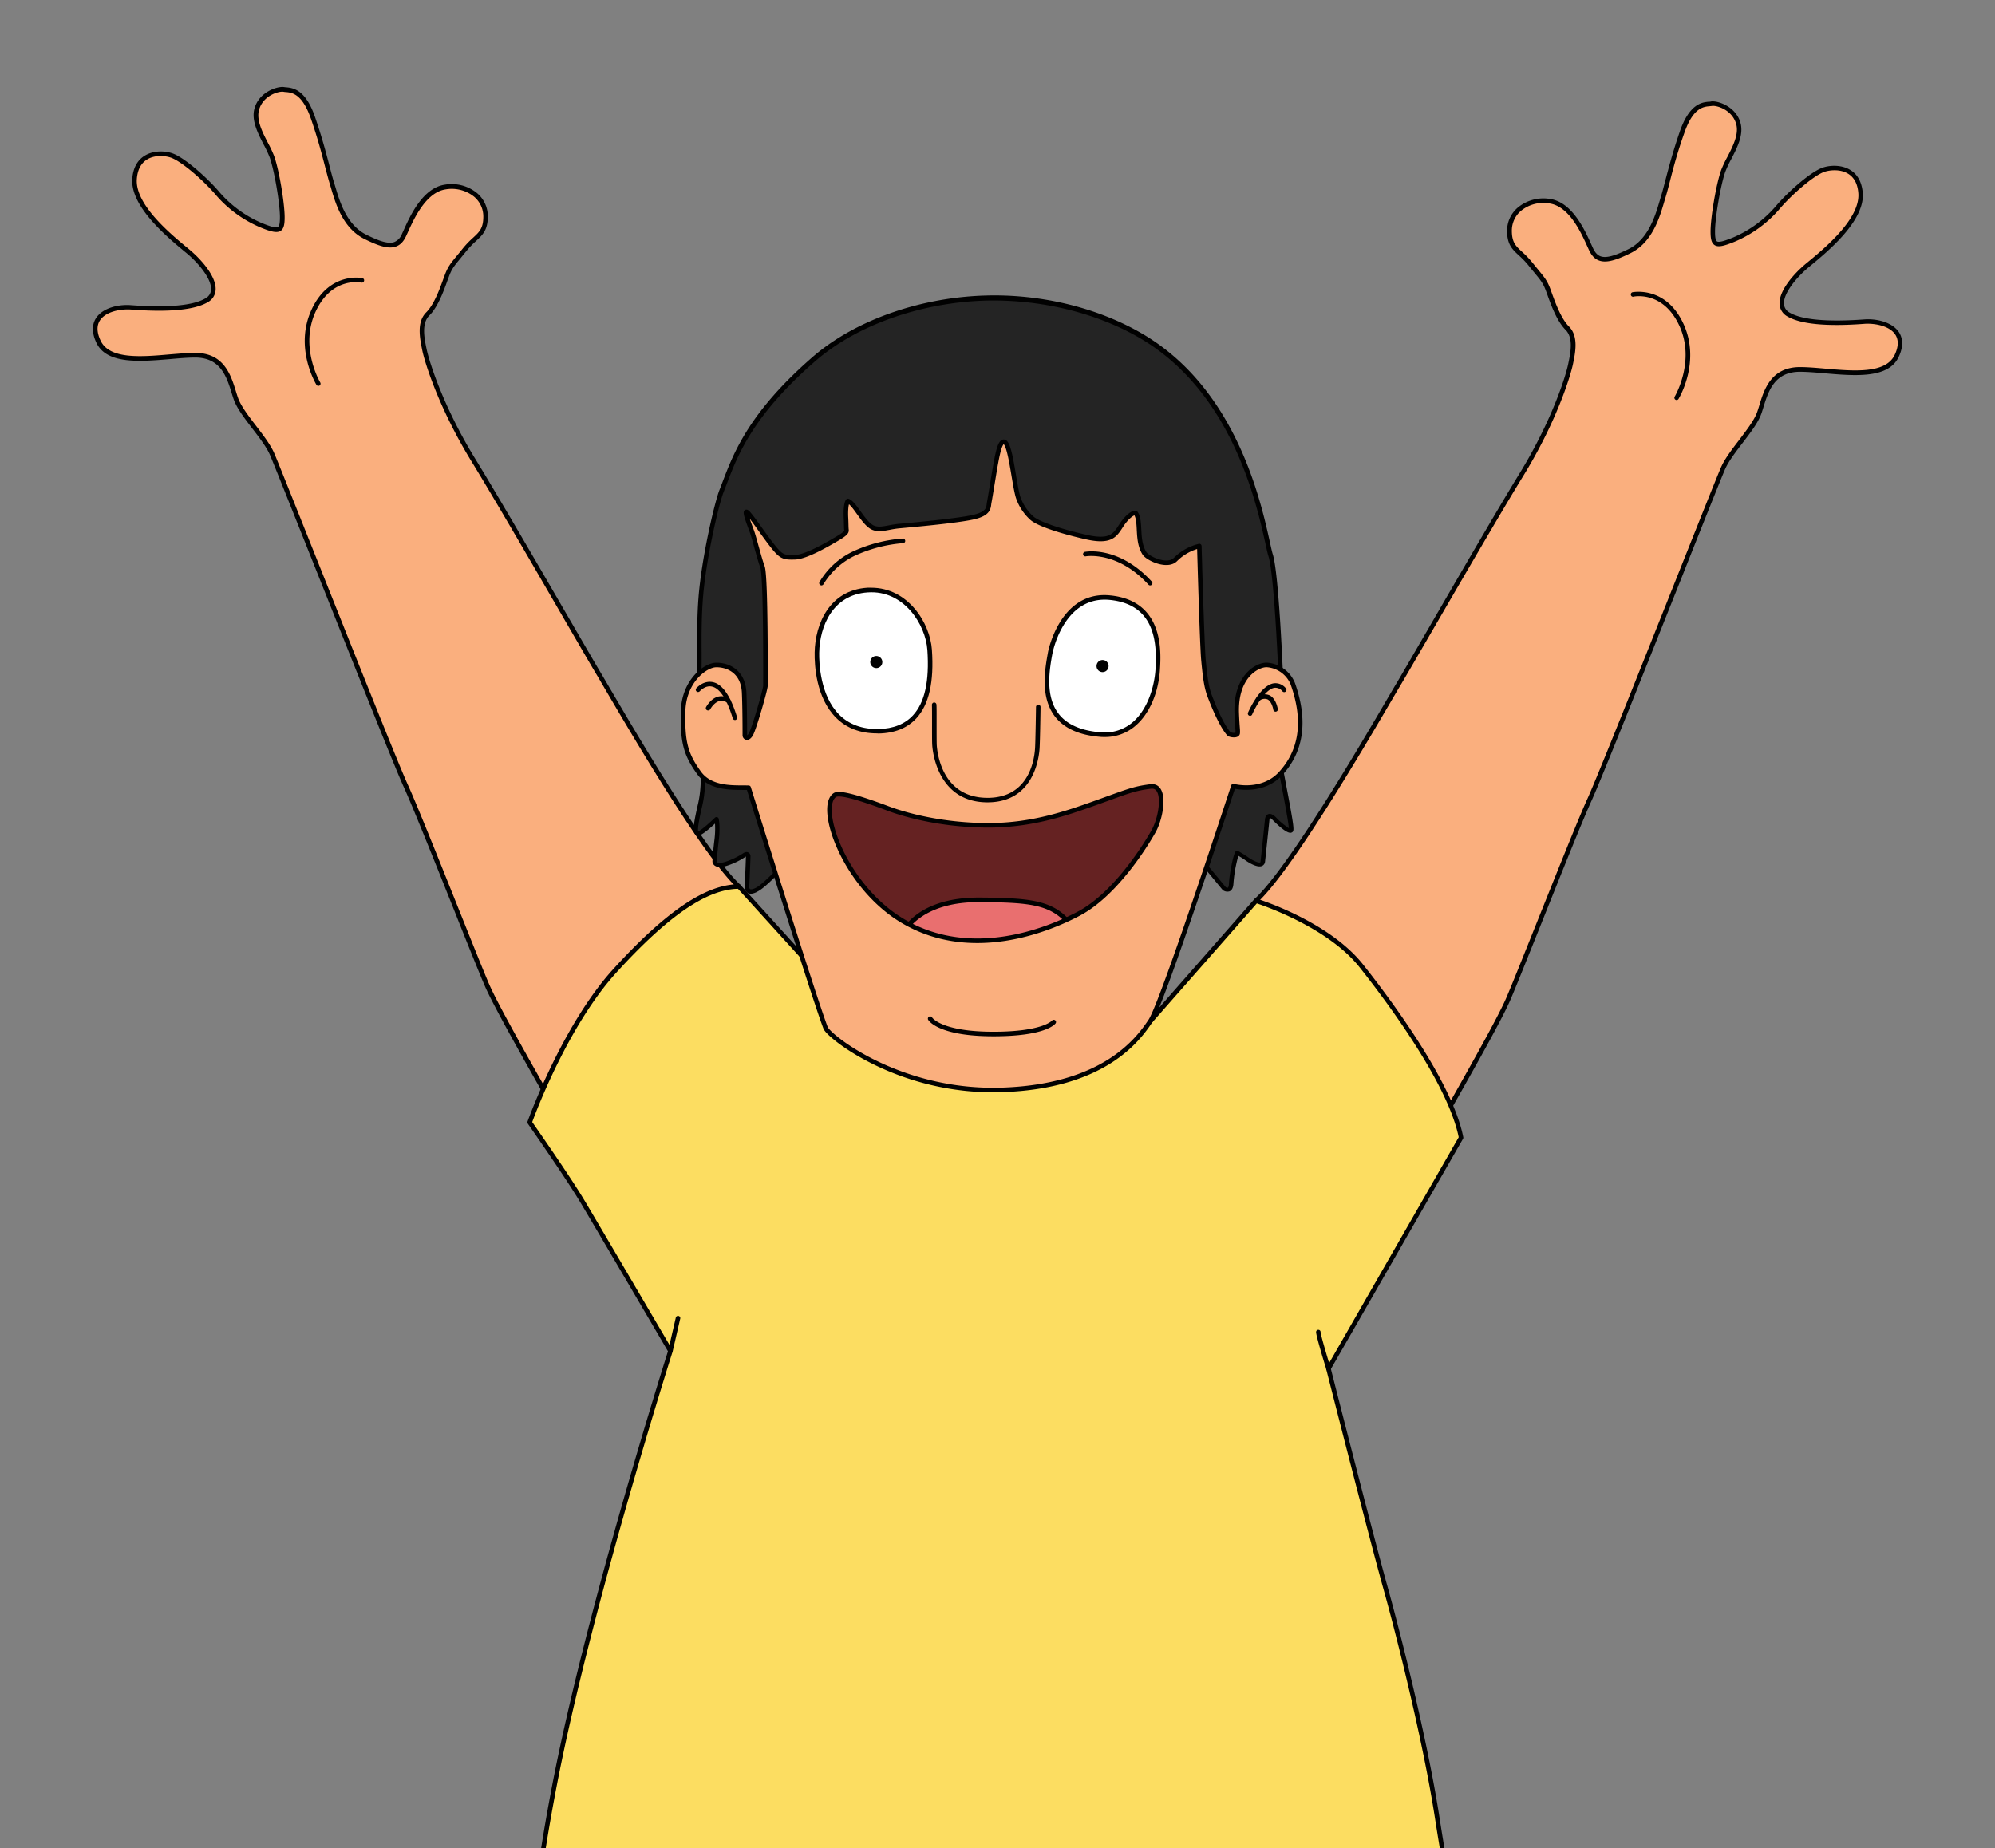 <svg viewBox="0 0 816 756" xmlns="http://www.w3.org/2000/svg" xmlns:xlink="http://www.w3.org/1999/xlink"><rect x="0" y="0" width="816" height="756" fill="#808080" stroke="none"/><clipPath id="a"><path d="m0 0h816v756h-816z"/></clipPath><g clip-path="url(#a)"><path d="m227.72 455.51c-.51-1.54-23.5-40.94-28.54-52.56s-27.12-68.19-33.32-81.76-51.53-128.63-54.63-135.61-12.4-15.88-14.73-22.47-3.87-17.82-16.66-17.82-34.29 5.42-39.52-5.43 5.42-14.72 13.17-14.14 23.83 1.36 31-2.91-1-14.53-7.75-20.14-22.47-18.21-21.74-29.45 11.09-11.22 15.54-9.49 13 9.1 18 14.91a49.07 49.07 0 0 0 18.46 13.57c7.17 2.9 8.53 2.51 8.53-3.3s-2.33-19.37-4.26-24.8-8-13-6.2-19.37 8.71-8.52 11-8.14 7.75-.58 12 11.82 6 21.12 7.75 26.74 4.26 17 13.56 21.69 13.37 4.65 15.89-.77 7.55-18.21 16.85-19.57 16.47 4.46 16.47 12-3.88 7.75-8.53 13.57-5.81 6.58-7.36 10.84-4.07 11.82-7.75 15.5-2.32 10.08-1.35 14.73 6.58 23.24 20.14 45.33 45.53 77.88 50.57 86.21 41.84 73.06 57.92 87.95v35.46z" fill="#faaf7e"/><path d="m227.72 456.45a1.26 1.26 0 0 1 -.27 0 .94.94 0 0 1 -.61-.59c-.23-.59-3-5.52-6.24-11.24-7.52-13.3-18.86-33.4-22.28-41.26-2.07-4.8-7-17-12.61-31.15-8-20-17.06-42.64-20.7-50.59-3.8-8.32-22-54.1-36.69-90.88-9-22.57-16.75-42-17.94-44.74-1.43-3.22-4.32-7-7.11-10.63-3.13-4.09-6.37-8.32-7.64-11.91-.31-.87-.6-1.82-.91-2.82-2-6.41-4.44-14.38-14.88-14.38-3 0-6.52.3-10.23.63-12.14 1-25.87 2.24-30.13-6.58-2.44-5.08-1.4-8.43-.09-10.35 2.78-4.07 9.16-5.53 14.17-5.13 15 1.12 25.51.17 30.45-2.78a4.25 4.25 0 0 0 2.32-3.47c.34-4.34-5-10.9-10.18-15.16l-.69-.56c-7.18-5.99-22.13-18.36-21.35-29.71.3-4.3 2-7.56 5-9.42 3.68-2.34 8.7-2.09 11.81-.87 4.69 1.85 13.29 9.34 18.34 15.14a47.69 47.69 0 0 0 18 13.31c2.82 1.14 5.56 2.12 6.46 1.52.7-.47.78-2.36.78-4 0-5.69-2.31-19.19-4.2-24.48a45.15 45.15 0 0 0 -2.4-5.12c-2.41-4.66-5.15-10-3.82-14.81 1.86-6.84 9.36-9.22 12.09-8.82a5.73 5.73 0 0 0 .8.09c2.78.26 8 .72 11.94 12.35 2.81 8.16 4.51 14.65 5.87 19.87.69 2.67 1.29 5 1.89 6.89.17.55.35 1.15.54 1.79 1.73 5.81 4.56 15.41 12.6 19.41 5.81 2.91 9.24 3.82 11.48 3a5.77 5.77 0 0 0 3.15-3.38l.65-1.41c2.74-6.07 7.84-17.36 16.9-18.68a16.35 16.35 0 0 1 13.14 3.47 12.41 12.41 0 0 1 4.4 9.51c0 5.63-2.13 7.59-4.82 10.08a35.37 35.37 0 0 0 -3.91 4.07c-1 1.22-1.81 2.23-2.51 3.09-2.64 3.2-3.53 4.28-4.7 7.49l-.38 1c-1.61 4.48-4 11.25-7.58 14.79-3.31 3.29-2.06 9.34-1.14 13.76 1.12 5.35 6.86 23.66 20.06 45.15 8.92 14.53 25.59 43.27 37.75 64.24 6.2 10.69 11.1 19.13 12.81 22 .66 1.07 1.83 3.08 3.43 5.8 11.06 18.89 40.43 69.07 54.33 82a.92.92 0 0 1 .3.68v35.44a.93.93 0 0 1 -.36.74l-74.52 57.41a.92.92 0 0 1 -.57.2zm-147.88-312.1c11.8 0 14.61 9.08 16.65 15.7.31 1 .59 1.9.89 2.75 1.17 3.31 4.32 7.42 7.37 11.4 2.86 3.73 5.81 7.59 7.33 11 1.21 2.72 8.61 21.29 18 44.8 14.65 36.76 32.87 82.53 36.65 90.8 3.65 8 12.73 30.67 20.73 50.67 5.65 14.12 10.53 26.32 12.6 31.1 3.37 7.77 14.69 27.82 22.19 41.09 3.26 5.77 5 8.9 5.83 10.42l73.26-56.45v-34.57c-14.22-13.5-43.36-63.28-54.38-82.1-1.59-2.71-2.76-4.71-3.4-5.78-1.73-2.86-6.63-11.31-12.84-22-12.16-21-28.81-49.69-37.73-64.21-13.33-21.71-19.15-40.3-20.26-45.62-1-4.95-2.4-11.57 1.61-15.58 3.25-3.24 5.6-9.78 7.15-14.1l.38-1c1.28-3.52 2.37-4.85 5-8.05.7-.85 1.53-1.84 2.5-3.07a37.29 37.29 0 0 1 4.1-4.27c2.63-2.43 4.22-3.89 4.22-8.71a10.57 10.57 0 0 0 -3.76-8.1 14.55 14.55 0 0 0 -11.65-3c-8 1.18-12.89 11.86-15.49 17.61l-.65 1.43c-1.08 2.34-2.43 3.71-4.22 4.34-2.78 1-6.52.07-12.92-3.13-8.77-4.38-11.74-14.46-13.51-20.49-.18-.63-.36-1.22-.53-1.76-.6-2-1.21-4.28-1.92-7-1.35-5.19-3-11.64-5.81-19.74-3.61-10.48-7.84-10.86-10.36-11.09-.35 0-.66-.06-.93-.11-1.85-.31-8.35 1.46-10 7.46-1.14 4.18 1.42 9.12 3.67 13.48a47 47 0 0 1 2.51 5.34c2 5.54 4.31 19.15 4.31 25.11 0 2.72-.28 4.6-1.61 5.5-1.55 1-4 .37-8.2-1.35a49.45 49.45 0 0 1 -18.76-13.82c-4.81-5.55-13.25-12.93-17.66-14.66-2.25-.88-6.79-1.42-10.13.7-2.47 1.56-3.84 4.25-4.1 8-.72 10.4 13.73 22.36 20.68 28.1l.68.57c5.27 4.36 11.27 11.36 10.86 16.74a6.1 6.1 0 0 1 -3.19 4.91c-5.35 3.18-16 4.22-31.54 3-4.37-.26-10.14.88-12.49 4.32-1.5 2.2-1.42 5.06.22 8.49 3.71 7.68 16.78 6.55 28.29 5.54 3.72-.3 7.26-.61 10.36-.61z" fill="#010101"/><path d="m130.21 157.84a.89.89 0 0 1 -.79-.45c-.38-.62-9.09-15.32-2-30.7 7.18-15.6 20.63-13 20.79-12.92a.91.91 0 0 1 .71 1.09.9.9 0 0 1 -1.1.72c-.48-.1-12.15-2.34-18.72 11.88-6.69 14.5 1.8 28.83 1.88 29a.92.92 0 0 1 -.31 1.27 1 1 0 0 1 -.46.11z" fill="#010101"/><path d="m588.28 461.31c.52-1.55 23.51-40.94 28.54-52.57s27.12-68.19 33.32-81.75 51.54-128.64 54.64-135.61 12.39-15.89 14.72-22.48 3.87-17.82 16.66-17.82 34.29 5.43 39.52-5.42-5.42-14.73-13.17-14.15-23.83 1.36-31-2.9 1-14.53 7.75-20.15 22.47-18.21 21.74-29.46-11-11.23-15.5-9.49-13 9.11-18 14.92a49 49 0 0 1 -18.5 13.57c-7.17 2.91-8.53 2.52-8.53-3.29s2.33-19.38 4.27-24.8 7.94-13 6.2-19.37-8.68-8.54-11.01-8.14-7.75-.58-12 11.82-6 21.11-7.75 26.73-4.26 17-13.56 21.7-13.37 4.65-15.89-.78-7.55-18.21-16.85-19.56-16.47 4.45-16.47 12 3.88 7.75 8.53 13.56 5.81 6.59 7.36 10.85 4.07 11.82 7.75 15.5 2.32 10.07 1.35 14.72-6.58 23.25-20.14 45.33-45.53 77.88-50.57 86.21-41.84 73.07-57.92 88v35.42z" fill="#faaf7e"/><path d="m588.26 462.23a.93.93 0 0 1 -.55-.18l-74.52-57.41a1 1 0 0 1 -.36-.74v-35.45a1 1 0 0 1 .3-.69c13.91-12.88 43.29-63.06 54.34-81.95 1.59-2.71 2.77-4.72 3.42-5.8 1.72-2.85 6.64-11.33 12.87-22.06 12.15-20.95 28.78-49.64 37.69-64.15 13.23-21.54 18.95-39.81 20-45 .94-4.5 2.2-10.57-1.11-13.88-3.54-3.54-6-10.31-7.59-14.79l-.37-1c-1.17-3.21-2.06-4.28-4.7-7.49-.71-.86-1.54-1.86-2.52-3.09a35.19 35.19 0 0 0 -3.9-4.06c-2.7-2.49-4.83-4.46-4.83-10.08a12.45 12.45 0 0 1 4.41-9.52 16.43 16.43 0 0 1 13.16-3.5c9.06 1.31 14.17 12.61 16.92 18.68l.64 1.41c.86 1.85 1.86 2.92 3.14 3.37 2.26.79 5.67-.13 11.48-3 8-4 10.87-13.62 12.56-19.36.19-.64.36-1.24.53-1.79.6-1.9 1.19-4.18 1.88-6.83 1.37-5.23 3.07-11.74 5.88-19.93 4-11.62 9.17-12.09 12-12.34.3 0 .56 0 .79-.09 2.73-.43 10.23 2 12.09 8.81 1.33 4.87-1.4 10.15-3.81 14.8a43.55 43.55 0 0 0 -2.4 5.13c-1.89 5.29-4.21 18.79-4.21 24.48 0 1.6.08 3.49.78 4 .88.59 3.63-.38 6.46-1.52a47.64 47.64 0 0 0 18-13.32c5.06-5.83 13.65-13.31 18.38-15.17 3.11-1.22 8.14-1.46 11.81.87 3 1.86 4.66 5.12 5 9.43.78 11.36-14.18 23.73-21.38 29.68l-.66.54c-5.14 4.27-10.52 10.83-10.18 15.17a4.27 4.27 0 0 0 2.32 3.47c4.94 2.93 15.45 3.88 30.45 2.78 5-.4 11.4 1.06 14.17 5.12 1.31 1.92 2.35 5.28-.09 10.35-4.25 8.83-18 7.62-30.12 6.58-3.71-.33-7.22-.63-10.24-.63-10.43 0-12.89 8-14.87 14.38-.31 1-.6 2-.91 2.82-1.27 3.59-4.51 7.82-7.65 11.92-2.79 3.64-5.67 7.41-7.11 10.62-1.19 2.7-9 22.18-17.93 44.73-14.66 36.8-32.9 82.58-36.7 90.89-3.62 7.93-12.65 30.49-20.61 50.4-5.7 14.23-10.61 26.52-12.7 31.34-3.41 7.87-14.77 28-22.29 41.29-3.22 5.71-6 10.64-6.23 11.22a1 1 0 0 1 -.63.57.84.84 0 0 1 -.3-.03zm-73.57-58.79 73.31 56.45c.81-1.53 2.57-4.65 5.82-10.4 7.5-13.28 18.83-33.34 22.2-41.12 2.08-4.8 7-17.08 12.68-31.29 8-19.93 17-42.51 20.65-50.48 3.78-8.27 22-54 36.66-90.81 9.36-23.5 16.76-42.07 18-44.79 1.52-3.42 4.47-7.28 7.33-11 3-4 6.19-8.08 7.36-11.4.31-.85.59-1.78.89-2.75 2-6.62 4.85-15.69 16.65-15.69 3.1 0 6.64.31 10.4.64 11.51 1 24.58 2.14 28.29-5.54 1.65-3.43 1.72-6.28.23-8.49-2.35-3.44-8.13-4.59-12.5-4.32-15.58 1.19-26.19.14-31.55-3a6.12 6.12 0 0 1 -3.22-4.93c-.41-5.37 5.59-12.37 10.86-16.74l.66-.54c6.95-5.75 21.42-17.71 20.7-28.12-.26-3.75-1.63-6.44-4.09-8-3.34-2.12-7.89-1.58-10.14-.71-4.41 1.73-12.85 9.12-17.65 14.67a49.56 49.56 0 0 1 -18.76 13.81c-4.23 1.71-6.65 2.38-8.2 1.34-1.33-.9-1.61-2.77-1.61-5.5 0-6 2.35-19.57 4.32-25.11a46.17 46.17 0 0 1 2.51-5.35c2.25-4.35 4.81-9.29 3.67-13.46-1.63-6-8.12-7.81-10-7.46l-.93.1c-2.53.23-6.75.61-10.36 11.1-2.87 8.09-4.55 14.56-5.87 19.76-.69 2.67-1.3 5-1.9 6.92-.17.53-.34 1.12-.52 1.75-1.78 6-4.74 16.11-13.51 20.5-6.4 3.2-10.15 4.09-12.93 3.13-1.79-.63-3.13-2-4.22-4.34l-.65-1.43c-2.6-5.75-7.43-16.44-15.49-17.61a14.45 14.45 0 0 0 -11.64 3 10.58 10.58 0 0 0 -3.76 8.11c0 4.81 1.58 6.27 4.22 8.71a36.49 36.49 0 0 1 4.1 4.27c1 1.22 1.79 2.21 2.5 3.07 2.64 3.2 3.73 4.52 5 8l.38 1.06c1.56 4.32 3.91 10.85 7.16 14.1 4 4 2.63 10.65 1.62 15.49-1.16 5.41-6.96 23.96-20.36 45.73-8.9 14.49-25.53 43.17-37.68 64.11-6.22 10.74-11.15 19.23-12.88 22.09-.64 1.07-1.82 3.08-3.4 5.78-11 18.82-40.17 68.61-54.39 82.1z" fill="#010101"/><path d="m685.79 163.64a1 1 0 0 1 -.48-.14.92.92 0 0 1 -.31-1.27c.08-.15 8.57-14.5 1.89-29-6.58-14.23-18.26-12-18.73-11.88a.89.89 0 0 1 -1.1-.72.92.92 0 0 1 .71-1.1c.15 0 13.6-2.7 20.8 12.92 7.1 15.38-1.61 30.08-2 30.71a.91.91 0 0 1 -.78.48z" fill="#010101"/><path d="m302.24 362.65 39.14 43.12 117.79 18.75 11.45-6.93 43.14-49.14s29.1 9 43 26.6 36.68 49.1 40.81 70.28l-54.25 94.54s17 67.16 23.25 89.38 16.53 64.06 21.18 94 9.3 50.11 9.82 76.46c0 0-99.71-8.78-203-2.58s-150.85 5.68-177.2 10.33c0 0-4.65-23.77 9.3-96.61s47.53-178.23 47.53-178.23-30-51.15-36.17-61.48-21.4-32-21.4-32 13.66-38.74 34.84-62 37.43-34.44 50.77-34.49z" fill="#fcdd61"/><path d="m217.39 828.41a.94.94 0 0 1 -.91-.76c-.19-1-4.52-24.76 9.3-96.95 13.37-69.82 45.16-170.78 47.43-177.94-2.69-4.59-30.1-51.36-35.95-61.12-6.11-10.19-21.22-31.76-21.37-32a.93.93 0 0 1 -.12-.84c.14-.39 14-39.19 35-62.31 21.58-23.69 37.93-34.75 51.44-34.79a.91.91 0 0 1 .69.31l38.92 42.87 117.18 18.66 11-6.67 43-49a1 1 0 0 1 1-.27c1.21.37 29.54 9.3 43.51 26.91 10.84 13.68 36.55 47.94 41 70.68a.89.89 0 0 1 -.1.64l-54.04 94.17c1.37 5.39 17.26 67.89 23.15 89 5.14 18.42 16.19 61.8 21.21 94.13 1.12 7.25 2.24 13.92 3.31 20.25 3.29 19.47 6.12 36.29 6.51 56.33a1 1 0 0 1 -.29.7 1.45 1.45 0 0 1 -.72.25c-1-.1-100.81-8.7-202.9-2.59-43.14 2.59-76.2 4-102.77 5.12-36.81 1.56-59 2.51-74.31 5.2zm.3-369.42c2.09 3 15.48 22.22 21.16 31.69 6.13 10.22 35.87 61 36.17 61.49a.88.88 0 0 1 .08.76c-.33 1.05-33.71 106.17-47.49 178.12-12.29 64.16-10.07 90.37-9.44 95.35 15.38-2.6 37.48-3.53 73.62-5.07 26.56-1.12 59.61-2.53 102.75-5.11 96.61-5.8 191.24 1.59 202.13 2.5-.47-19.45-3.25-36-6.46-55-1.07-6.34-2.2-13-3.32-20.27-5-32.25-16-75.54-21.16-93.93-6.14-22-23.09-88.72-23.26-89.39a.92.92 0 0 1 .1-.69l54.07-94.24c-4.55-22.34-29.85-56.05-40.56-69.55-12.54-15.8-37.9-24.73-42-26.1l-42.76 48.65a.67.67 0 0 1 -.22.19l-11.45 6.92a.93.93 0 0 1 -.63.13l-117.78-18.75a1 1 0 0 1 -.55-.3l-38.85-42.81c-12.88.28-28.68 11.15-49.66 34.18-19.6 21.51-32.89 56.85-34.49 61.24z" fill="#010101"/><path d="m543.38 560.8a.93.93 0 0 1 -.89-.66c-.7-2.26-4.18-13.64-4.18-15.25a.92.92 0 0 1 .92-.92.93.93 0 0 1 .93.92c0 1 2.4 9.2 4.1 14.71a.93.93 0 0 1 -.62 1.16 1.26 1.26 0 0 1 -.26.04z" fill="#010101"/><path d="m274.22 553.57h-.22a.94.94 0 0 1 -.69-1.12l3.1-13.43a.93.93 0 1 1 1.81.42l-3.1 13.43a.93.93 0 0 1 -.9.7z" fill="#010101"/><path d="m286.39 304.64s2.58 13.26 0 24.5c-2.46 10.56-1.82 10.92-1.3 11.69s3.79-1.72 8-5.78c0 0 .74 2.71 0 8.81s-.79 8.62-.79 8.62.18 2.3 4.84.78a31.55 31.55 0 0 0 7.56-3.68s1.35-.58 1.35.77-.48 12.3-.48 12.3-.3 3.45 4 1.36c4.55-2.23 17.43-17.24 17.43-17.24l164.58 5.62 9.17 11.12s2.71 2.05 2.91-2 1.66-11.26 2.45-12.59a42.43 42.43 0 0 1 3.75 2.32c1.48 1.09 6.37 4.1 6.71 1.26.25-2.13 1.79-17 1.79-17s.09-3.45 2.86-.68c2.13 2.13 5.88 5.52 6.85 4.94s-4.82-26.73-5.59-34.09 1.49-27.6 1.49-27.6-1.68-43-4.2-51-9.54-63.4-51.83-89c-18.2-11-42.28-17-65.77-16.18-26.64 1-52.57 10.45-69.25 25-28.19 24.54-32.84 41.49-37.78 54-1.92 4.85-7.32 27.73-8.53 44.17-1 13.14-.23 26.23-.58 30-.83 8.57.36 29.58.36 29.58z" fill="#242424"/><path d="m307.2 365.61a2.51 2.51 0 0 1 -1.48-.43 3 3 0 0 1 -1.11-2.61c0-.07.47-10.6.48-12.16h-.06a30.58 30.58 0 0 1 -7.63 3.71q-3.4 1.11-5 0a2.31 2.31 0 0 1 -1-1.63c0-.2.07-2.75.8-8.8a35.82 35.82 0 0 0 .25-6.79c-5.5 5.11-6.71 5-7.17 4.93a1.21 1.21 0 0 1 -.92-.54c-.76-1.07-1.31-1.86 1.15-12.43 2.55-10.9.05-24 0-24.1a.49.49 0 0 1 0-.12c-.05-.86-1.2-21.18-.43-29.7.13-1.36.1-4.08.08-7.52 0-6-.1-14.2.51-22.49 1.23-16.78 6.7-39.67 8.58-44.44.44-1.1.87-2.23 1.31-3.39 4.58-12 10.84-28.43 36.73-51 17-14.79 43.09-24.2 69.83-25.18 23.54-.89 47.74 5.07 66.29 16.3 37.3 22.61 47.27 67.59 51 84.51.5 2.27.89 4.07 1.19 5 2.53 8 4.18 49.44 4.24 51.2 0 .34-2.24 20.36-1.48 27.54.33 3.13 1.6 9.87 2.84 16.39 3.3 17.38 3.23 18 2.3 18.6-.55.32-1.84 1.08-8-5.08-.79-.79-1.12-.8-1.12-.8a3.88 3.88 0 0 0 -.15.84c0 .08-1.54 14.91-1.79 17a2.13 2.13 0 0 1 -1.25 1.81c-2.12.92-6.16-1.85-6.94-2.43s-2-1.29-2.74-1.74a58 58 0 0 0 -2 11.3c-.08 1.7-.6 2.79-1.54 3.23a3.07 3.07 0 0 1 -2.86-.52l-9.06-10.94-163.71-5.59c-2 2.31-13.1 15-17.44 17.13a6.39 6.39 0 0 1 -2.7.94zm-1.9-17.08a1.62 1.62 0 0 1 .92.26 1.75 1.75 0 0 1 .74 1.56c0 1.36-.47 11.9-.49 12.34 0 .18 0 .76.3 1 .13.09.7.32 2.33-.48 3.47-1.69 12.73-11.87 17.14-17a1 1 0 0 1 .74-.33l164.57 5.62a.92.92 0 0 1 .69.34l9.17 11.12c.1 0 .62.29.79.16s.42-.49.47-1.62c.19-4 1.66-11.46 2.58-13a.92.92 0 0 1 1.24-.34 42.76 42.76 0 0 1 3.85 2.39c2 1.45 4.41 2.54 5.11 2.22 0 0 .11 0 .14-.32.25-2.13 1.78-16.94 1.78-16.94 0-.26.11-2 1.37-2.47s2.65.8 3.08 1.23a30.12 30.12 0 0 0 5.35 4.52c-.18-2.53-1.62-10.12-2.8-16.38-1.25-6.55-2.54-13.32-2.87-16.54-.78-7.37 1.39-27 1.48-27.79 0-.29-1.7-42.85-4.15-50.58-.34-1-.72-2.78-1.25-5.18-3.71-16.72-13.55-61.13-50.18-83.33-18.23-11-42.08-16.78-65.25-16-26.33 1-52 10.22-68.68 24.73-25.54 22.23-31.71 38.41-36.21 50.22-.45 1.17-.88 2.3-1.32 3.41-1.85 4.69-7.24 27.29-8.46 43.89-.6 8.22-.54 16.39-.5 22.34 0 3.5 0 6.25-.09 7.71-.73 8.16.36 28.1.43 29.36s2.51 13.8-.05 24.82c-1.91 8.18-1.88 10-1.65 10.6.78-.35 2.87-1.79 6.8-5.58a.93.93 0 0 1 1.54.43c0 .12.78 3 0 9.17-.67 5.62-.77 8.21-.78 8.5a1.4 1.4 0 0 0 .24.19c.27.15 1.15.44 3.38-.29a30.68 30.68 0 0 0 7.32-3.56 2.83 2.83 0 0 1 1.18-.4z" fill="#010101"/><path d="m341.38 318.87c-.78.26-18.69 21.42-18.69 21.42l5.16 26.94 41.07 27.82 72.33-3.62 41.33-31.77 6.71-26.09-15.61-20.24z" fill="#652222"/><path d="m368.92 396a.94.94 0 0 1 -.52-.16l-41.07-27.84a.88.88 0 0 1 -.39-.6l-5.17-26.94a.94.94 0 0 1 .21-.77c18.08-21.36 18.8-21.6 19.1-21.71a1.17 1.17 0 0 1 .26 0l132.3-5.54c.3-.12.59.12.78.36l15.58 20.2a.94.94 0 0 1 .17.8l-6.72 26.09a1 1 0 0 1 -.33.51l-41.33 31.77a.89.89 0 0 1 -.52.19l-72.27 3.64zm-40.23-29.3 40.5 27.42 71.72-3.58 40.85-31.4 6.52-25.34-15-19.5-131.52 5.5c-1.63 1.55-11.65 13.24-18 20.77z" fill="#010101"/><path d="m369.84 381s6.15-13.11 30.82-13c22.39.13 30.93 1.29 38.23 11.62 2.95 4.18-12.4 15.62-26.22 15.35-20.37-.32-42.83-13.97-42.83-13.97z" fill="#e96f6f"/><path d="m413.16 396h-.5c-20.38-.39-43.07-14-43.3-14.14a.93.93 0 0 1 -.36-1.19c.26-.56 6.62-13.51 31.24-13.51h.42c22.23.14 31.35 1.21 39 12 .54.75.94 2-.11 4-2.79 5.26-15 12.84-26.39 12.84zm-42.05-15.27c4.15 2.37 23.83 13.07 41.58 13.4h.46c10.58 0 22.24-7.08 24.74-11.8.33-.63.65-1.5.24-2.08-7.17-10.15-15.5-11.1-37.48-11.23h-.39c-20.02-.02-27.4 8.98-29.15 11.69z" fill="#010101"/><path d="m528.72 279.54a12.36 12.36 0 0 0 -10.66-7.54c-4 0-12.82 4.83-12.2 19.95.24 6.08.51 6.64.38 7.94s-3.05.76-3.48.39-3.42-3.64-7.95-15.54c-1.42-3.72-1.93-8-2.55-14.56s-1.71-46.81-1.71-46.81a20.7 20.7 0 0 0 -9.69 5.43c-3.25 3.41-11.34-.23-12.78-2.52-3.36-5.35-1.2-12.87-3.49-16.28-.5-.74-3.4.95-6 5s-4.32 7-14.52 4.65c-11.71-2.67-19.77-5.62-22.09-7.75a20.41 20.41 0 0 1 -5.62-8.72c-1.79-6.3-3.1-22.47-5.81-22.47-1.66 0-2.66 5.68-3.49 10.28-.7 4-2.07 12.72-2.44 14.52s.3 4.45-6.28 6-25.64 3.25-30.41 3.68-7.74 1.89-10.71.72c-3.92-1.54-7.56-10-10.41-11 0 0-1.08 1.21-.77 7.16.12 2.42.07 3.79.19 4.65s-.28 1.58-3.87 3.68-12.6 7.44-17.25 7.56-5.58-.1-9.49-5.12-9-12.77-10.17-13.39 1 5 2 7.66 3.19 11.56 4.42 14.78c1.43 3.74 1.21 47.16 1.21 48.65s-4.61 17.49-5.92 19.78-2.51 1.29-2.51.48 0-11.49-.29-17.63c-.49-8.81-7-11.26-11.53-11.14s-13.17 6.83-13.42 19 .86 17.25 6.44 25c5 7.13 15.08 6 20.35 6.2 0 0 26.84 86.28 31.49 98.25 1.36 3.47 30.25 26.72 72.1 25.35s55.79-20.7 60.81-28.27 33.07-93.71 33.88-96c0 0 11.72 3.2 19.41-5.23 7.95-8.72 10.59-20.73 4.83-36.79zm-56.9 60.51c-3.18 5.67-15.54 25.75-30.61 33.71-13 6.88-43.91 19.24-71.51 3.23-24.31-14.1-35.57-47-28.19-51.79 1.82-1.18 9.3.85 21.82 5.55 8.43 3.16 23.4 6.85 40.95 6.85s31.29-4.65 44.22-9.3c12.71-4.56 15.2-5.73 22.16-6.59 6.42-.79 4.64 12.15 1.16 18.34z" fill="#faaf7e" stroke="#010101" stroke-linecap="round" stroke-linejoin="round" stroke-width="1.86"/><path d="m334.14 267c-.21 11.62 3.68 32.55 25.19 32.16s21.67-22.16 20.92-33.37-10.25-25.38-25.38-24.41-20.54 14.72-20.73 25.62z" fill="#fff"/><path d="m358.74 300c-6.88 0-12.52-2.15-16.79-6.42-8.17-8.16-8.83-21.39-8.74-26.69.21-11.59 6-25.48 21.6-26.48h1.54c15.07 0 24.07 14.43 24.82 25.32.92 13.24-1.16 22.43-6.35 28.09-3.68 4-8.89 6.11-15.48 6.23zm-23.67-33c-.07 3.95.31 17.46 8.19 25.34 4 4 9.48 6 16.05 5.87 6.06-.11 10.82-2 14.14-5.62 4.82-5.27 6.74-14 5.87-26.71-.72-10.48-9.67-24.59-24.39-23.55-14.35.92-19.67 13.87-19.86 24.67z" fill="#010101"/><path d="m429.55 267.14c-1.81 10.1-5.52 31.16 20.34 33.33 16.08 1.35 22.86-14.53 23.64-26.55s-.74-27.61-19.57-29.44c-18.4-1.79-23.8 19.25-24.41 22.66z" fill="#fff"/><g fill="#010101"><path d="m451.8 301.48c-.66 0-1.32 0-2-.08-8.45-.71-14.61-3.51-18.3-8.31-6.13-8-4.09-19.33-2.88-26.11 0-.25 4.49-23.55 23.12-23.55a22.73 22.73 0 0 1 2.3.12c22.23 2.17 20.85 23.44 20.4 30.43-.61 9.47-4.32 18-9.94 22.84a18.91 18.91 0 0 1 -12.7 4.66zm-21.34-34.17c-1.16 6.47-3.11 17.32 2.53 24.65 3.35 4.36 9.06 6.92 17 7.58a17.61 17.61 0 0 0 13.33-4.13c6.17-5.32 8.85-14.62 9.3-21.55.73-11.36-.41-26.67-18.73-28.46-.71-.07-1.4-.1-2.07-.1-17.11 0-21.28 21.69-21.34 22z"/><path d="m336 239.47a.91.91 0 0 1 -.42-.11.93.93 0 0 1 -.41-1.25 31.55 31.55 0 0 1 13.57-12.47 58.61 58.61 0 0 1 20.51-5.34c.5-.13.95.37 1 .88a.91.91 0 0 1 -.87 1 58.24 58.24 0 0 0 -19.79 5.16 30.2 30.2 0 0 0 -12.78 11.66 1 1 0 0 1 -.81.47z"/><path d="m470.44 239.47a.92.92 0 0 1 -.69-.3c-12.71-13.87-25.53-11.63-25.65-11.6a.93.93 0 0 1 -.35-1.83c.57-.1 13.93-2.51 27.37 12.17a.93.93 0 0 1 -.05 1.31 1 1 0 0 1 -.63.25z"/><path d="m403.93 328.2c-20.52 0-22.47-21-22.62-23.35-.1-1.35-.08-5.29-.08-9.1 0-3.2 0-6.84-.05-7.32a1 1 0 0 1 .75-1.07.94.94 0 0 1 1.08.69c.09.43.1 2.12.09 7.71 0 3.6 0 7.68.06 9 .23 3.6 2.33 21.59 20.77 21.6 17 0 19.17-15.63 19.44-20.43.19-3.43.38-16.61.38-16.74 0-.52.51-1 .94-.93a.94.94 0 0 1 .92.95c0 .54-.19 13.36-.39 16.83-.22 3.67-2.22 22.16-21.29 22.16z"/><path d="m406.35 423.9c-22.63 0-26.54-6.47-26.7-6.75a.93.93 0 0 1 1.62-.93c.09.14 4 5.82 25.08 5.82 20 0 23.89-4.51 23.93-4.55a.94.94 0 0 1 1.29-.16.92.92 0 0 1 .19 1.28c-.4.54-4.5 5.29-25.41 5.29z"/><path d="m300.6 294.52a.93.93 0 0 1 -.89-.67c-3-9.9-6.28-12.54-8.51-13-2.8-.62-4.94 1.9-5 1.93a.93.93 0 0 1 -1.41-1.21c.12-.13 2.83-3.32 6.75-2.54s7.31 5.65 9.92 14.31a.93.93 0 0 1 -.62 1.16.84.84 0 0 1 -.24.02z"/><path d="m289.62 290.61a1 1 0 0 1 -.43-.1.92.92 0 0 1 -.39-1.25c.07-.15 1.87-3.53 4.95-4.31a5.71 5.71 0 0 1 4.74 1 .93.93 0 0 1 -1 1.54 3.92 3.92 0 0 0 -3.23-.72c-2.28.57-3.75 3.34-3.77 3.37a.94.94 0 0 1 -.87.47z"/><path d="m511.33 292.82a1 1 0 0 1 -.37-.08.93.93 0 0 1 -.49-1.22c.2-.46 4.85-11.07 10.47-12a5.43 5.43 0 0 1 5 2.05.92.92 0 0 1 -.06 1.31.94.94 0 0 1 -1.32-.07 3.67 3.67 0 0 0 -3.33-1.45c-3.84.64-7.85 8.09-9.07 10.9a.93.93 0 0 1 -.83.56z"/><path d="m521.73 291.11a.92.92 0 0 1 -.92-.79c-.14-.92-.84-3.48-2.38-4.25a3.35 3.35 0 0 0 -3.11.42.93.93 0 0 1 -.9-1.63 5.11 5.11 0 0 1 4.85-.45c2.72 1.35 3.35 5.47 3.38 5.64a.93.93 0 0 1 -.79 1.05z"/><ellipse cx="358.43" cy="270.82" rx="2.47" ry="2.48"/><ellipse cx="450.97" cy="272.46" rx="2.47" ry="2.48"/></g></g></svg>